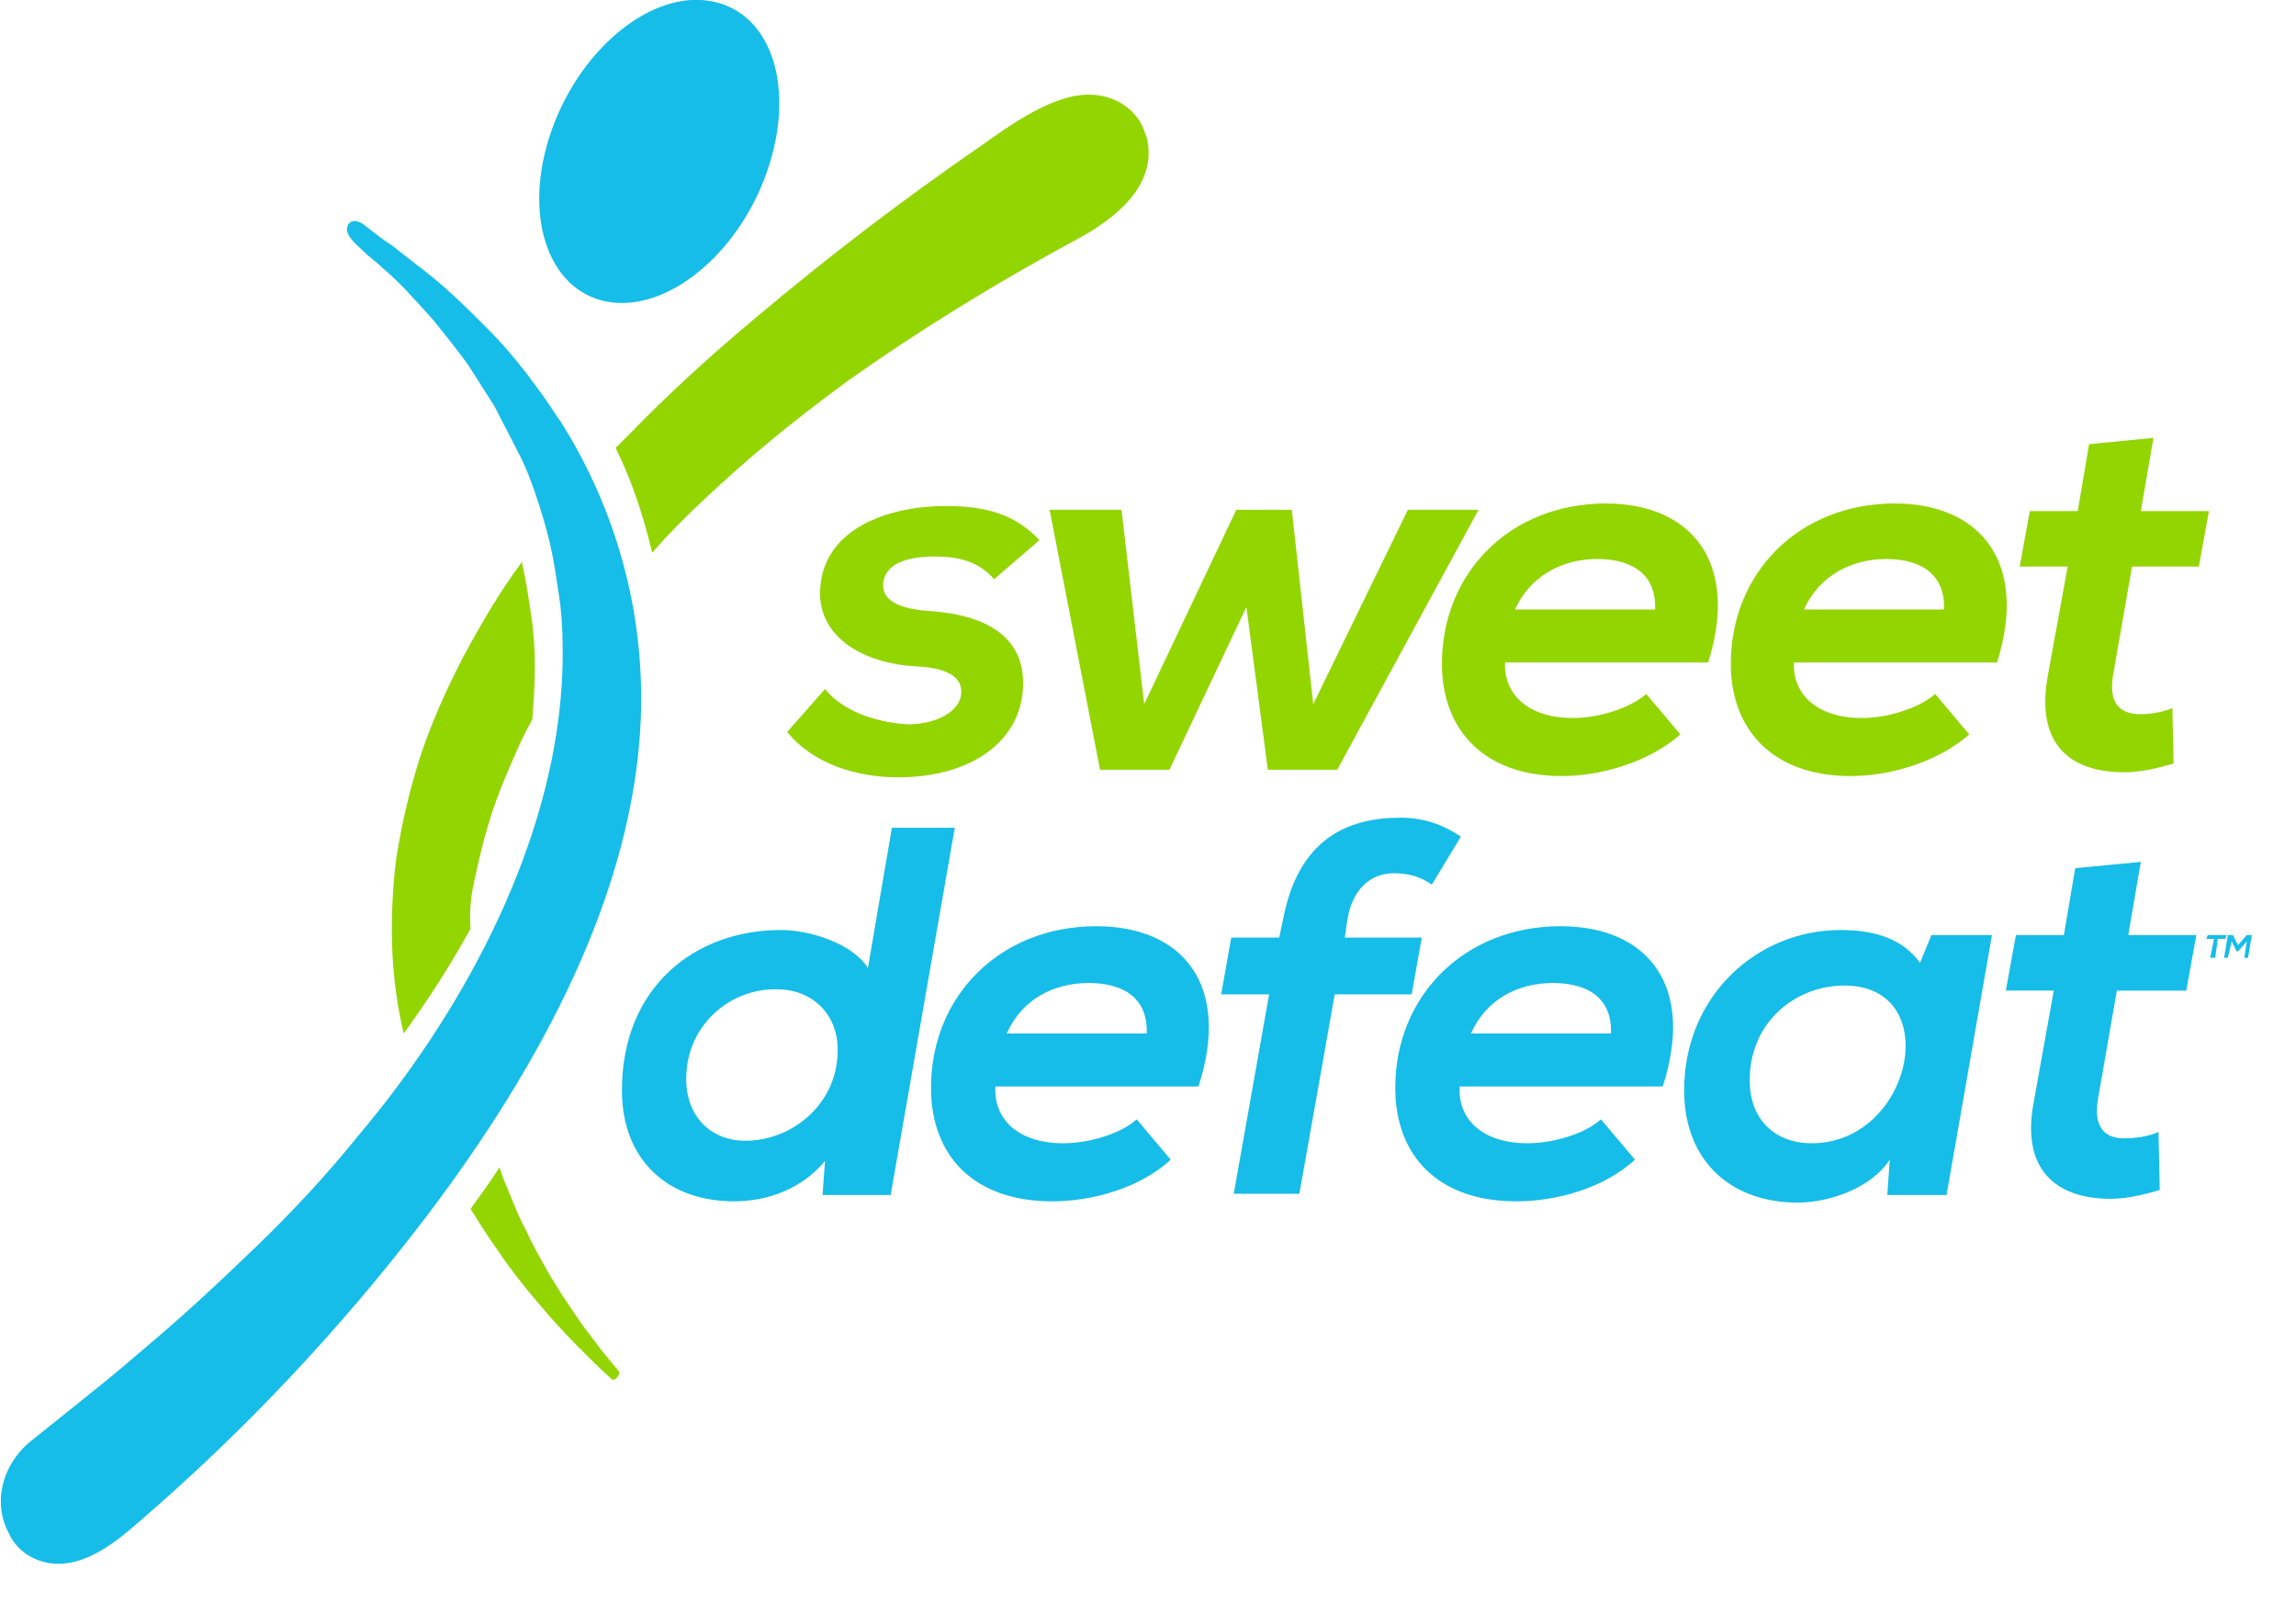 <svg xmlns="http://www.w3.org/2000/svg" viewBox="0 0 182 128">
  <path fill="#15BDE8" d="M175 74.1l-.1.3h.6l-.3 1.5h.4l.2-1.5h.6l.1-.3zM178.1 74.1l-.7.8-.4-.8h-.4l-.3 1.8h.3l.3-1.3.4.8h.1l.7-.8-.2 1.3h.3l.3-1.8zM75.7 65.5l-5.1 29.2h-5.4l.2-2.7c-1.9 2.3-4.7 3.2-7.2 3.2-5.3 0-8.9-3.3-8.9-8.8 0-8.1 5.7-12.7 12.6-12.7 2.2 0 5.6 1 6.9 3l1.9-11.1h5zM54.4 85.3c-.1 3 1.8 5.1 4.7 5.1 3.6 0 7.2-2.8 7.3-7 .1-3-2-5-4.8-5-3.6-.1-7.1 2.7-7.2 6.9M78.9 86.2c-.1 2.5 1.8 4.4 5.4 4.4 1.9 0 4.5-.7 5.8-1.9l2.7 3.2c-2.5 2.3-6.3 3.3-9.4 3.3-6.2 0-9.6-3.6-9.6-9 0-7.3 5.5-12.8 13.1-12.8 6.9 0 10.7 4.7 8.1 12.7H78.9zm12-4.3c.1-2.7-1.7-4-4.6-4-2.8 0-5.3 1.3-6.5 4h11.1zM97.8 94.6l2.8-15.8h-3.8l.8-4.5h3.8l.3-1.4c1.2-6.4 5.1-8.1 9.3-8.1 1.8 0 3.3.5 4.8 1.5l-2.3 3.8c-1-.7-2-.9-3-.9-1.8 0-3.3 1.2-3.7 3.7l-.2 1.4h6.1l-.8 4.5h-6.1L103 94.6h-5.2zM115.7 86.2c-.1 2.5 1.8 4.4 5.4 4.4 1.9 0 4.5-.7 5.8-1.9l2.7 3.2c-2.5 2.3-6.3 3.3-9.4 3.3-6.2 0-9.6-3.6-9.6-9 0-7.3 5.5-12.8 13.1-12.8 6.9 0 10.7 4.7 8.1 12.7h-16.1zm12-4.3c.1-2.7-1.7-4-4.6-4-2.8 0-5.3 1.3-6.5 4h11.1zM153.1 74.1h4.8l-3.6 20.6h-4.7l.2-2.8c-1.6 2.4-5 3.4-7.3 3.4-5.3 0-9-3.3-9-8.9 0-7.5 5.8-12.7 12.4-12.7 2.9 0 5 .8 6.3 2.6l.9-2.2zm-14.4 11.3c-.1 3.3 2 5.2 4.9 5.2 8 0 10.6-12.5 2.6-12.5-3.8 0-7.4 2.8-7.5 7.3M171.2 94.3c-1.3.4-2.7.7-3.9.7-4.3 0-7.1-2.3-6.1-7.6l1.6-8.9H159l.8-4.4h3.8l.9-5.3 5.2-.5-1 5.8h5.4l-.8 4.4h-5.5l-1.5 8.6c-.4 2.4.7 3.2 2.3 3.1.8 0 1.9-.2 2.5-.5l.1 4.6z"/>
  <path fill="#93D500" d="M78.8 45.9c-1.2-1.4-2.8-1.8-4.7-1.8-2.6 0-4.1.8-4.1 2.3 0 1.1 1.1 1.8 3.4 2 3.5.2 7.8 1.3 7.7 5.9-.1 4.5-4.2 7.3-9.9 7.3-3.2 0-6.7-1-8.8-3.6l3-3.4c1.5 1.9 4.4 2.7 6.6 2.8 2 0 4.2-.9 4.2-2.6 0-1.2-1.2-1.9-3.7-2-3.5-.2-7.4-1.9-7.5-5.7 0-5.4 5.8-7 9.9-7 3.2 0 5.5.6 7.5 2.7l-3.6 3.1zM111.6 40.4h5.6L106 61h-5.5l-1.7-12.9L92.7 61h-5.5l-4-20.6h5.7l1.8 15.4L98 40.4h4.4l1.7 15.4zM119.3 52.5c-.1 2.5 1.8 4.4 5.4 4.4 1.9 0 4.4-.7 5.8-1.9l2.7 3.2c-2.5 2.2-6.3 3.3-9.4 3.3-6.1 0-9.5-3.6-9.5-8.9 0-7.2 5.4-12.7 13-12.7 6.8 0 10.6 4.7 8.1 12.6h-16.1zm11.9-4.2c.1-2.7-1.7-4-4.6-4-2.7 0-5.3 1.3-6.5 4h11.1zM142.2 52.5c-.1 2.5 1.8 4.4 5.4 4.4 1.9 0 4.4-.7 5.8-1.9l2.7 3.2c-2.5 2.2-6.3 3.3-9.4 3.3-6.1 0-9.5-3.6-9.5-8.9 0-7.2 5.4-12.7 13-12.7 6.8 0 10.6 4.7 8.1 12.6h-16.1zm11.9-4.2c.1-2.7-1.7-4-4.6-4-2.7 0-5.3 1.3-6.5 4h11.1zM172.3 60.5c-1.3.4-2.7.7-3.9.7-4.3 0-7-2.2-6.1-7.5l1.6-8.8h-3.8l.8-4.4h3.8l.9-5.3 5.1-.5-1 5.8h5.4l-.8 4.4H169l-1.5 8.6c-.4 2.4.7 3.1 2.2 3.1.8 0 1.9-.2 2.5-.5l.1 4.4z"/>
  <path fill="#15BDE8" d="M60.8 13.6c-2.3 6.6-8 11.2-12.7 10.3-4.7-.9-6.7-6.9-4.4-13.5S51.7-.8 56.4.1c4.8.9 6.7 6.9 4.4 13.5M2.2 114.4c3.1-2.5 6.2-4.9 9.2-7.5 3.1-2.6 6-5.3 8.9-8.1 2.9-2.8 5.6-5.7 8.1-8.8 1-1.2 1.9-2.3 2.8-3.5 8-10.6 13.6-23.3 13.4-35.3 0-1.4-.1-2.8-.3-4.1-.2-1.3-.4-2.7-.7-4-.3-1.3-.7-2.6-1.1-3.8-.4-1.2-.9-2.5-1.5-3.6-.6-1.2-1.2-2.3-1.8-3.5l-2.1-3.3c-.8-1.1-1.6-2.1-2.4-3.1-.8-1-1.7-1.9-2.6-2.9-.6-.6-1.1-1.1-1.7-1.6-.5-.5-1.1-.9-1.6-1.4-.5-.5-1.2-1-1.3-1.7 0-.2.1-.5.3-.6.3-.2.7 0 .9.1.8.6 1.5 1.2 2.3 1.7l2.7 2.1c1.8 1.4 3.4 3 5 4.6 1.6 1.6 3 3.4 4.3 5.2.5.7 1 1.5 1.5 2.2 4.2 6.7 6.6 14.7 6.3 23.3-.5 13.8-7.9 27.6-17 39.6-6.7 8.8-14.4 17-22.9 24.3-1.7 1.5-3.7 3-5.8 3.2-1.9.2-3.7-.8-4.4-2.4-1.2-2.2-.7-5.1 1.5-7.1"/>
  <path fill="#93D500" d="M90.9 10.9c-.1-.3-.2-.5-.3-.8-.7-1.6-2.4-2.6-4.3-2.6-2.9 0-6.2 2.4-8.6 4.1-6.1 4.2-12 8.7-17.7 13.5-3.6 3-7 6.1-10.2 9.4l-1 1c1.3 2.6 2.2 5.4 2.9 8.3 1.3-1.5 2.7-2.9 4.2-4.3 1.7-1.6 3.4-3.1 5.1-4.5 1.9-1.6 3.9-3.1 5.9-4.6 5.9-4.2 12.1-8 18.4-11.4 3.2-1.7 6.5-4.4 5.6-8.1M49 108.6c-.5-.6-1-1.2-1.4-1.7-.5-.7-1-1.3-1.5-2s-1-1.5-1.5-2.2c-.5-.8-1-1.6-1.5-2.5-.5-.9-1-1.8-1.4-2.7-.5-.9-.9-1.9-1.3-2.9-.3-.7-.6-1.4-.8-2.1-.7 1.1-1.5 2.2-2.3 3.3.7 1.1 1.3 2.1 2.1 3.2 1 1.5 2.1 2.9 3.3 4.3 1 1.2 2.1 2.4 3.3 3.6.8.8 1.6 1.6 2.5 2.4.2.2.8-.4.5-.7M37.6 69.8c.3-1.4.6-2.7 1-4.1.4-1.4.9-2.8 1.5-4.2.6-1.4 1.2-2.9 2-4.3 0-.1.1-.2.1-.2.1-1.4.2-2.8.2-4.2 0-1.4-.1-2.8-.3-4.1-.2-1.3-.4-2.7-.7-4v-.2c-1.8 2.4-3.3 5-4.7 7.6-1.4 2.7-2.6 5.4-3.5 8.2-.8 2.6-1.4 5.2-1.8 7.8-.3 2.4-.4 4.9-.3 7.3.1 2.2.4 4.4.9 6.5 1.9-2.6 3.7-5.4 5.3-8.3-.1-1.2 0-2.5.3-3.8"/>
</svg>
